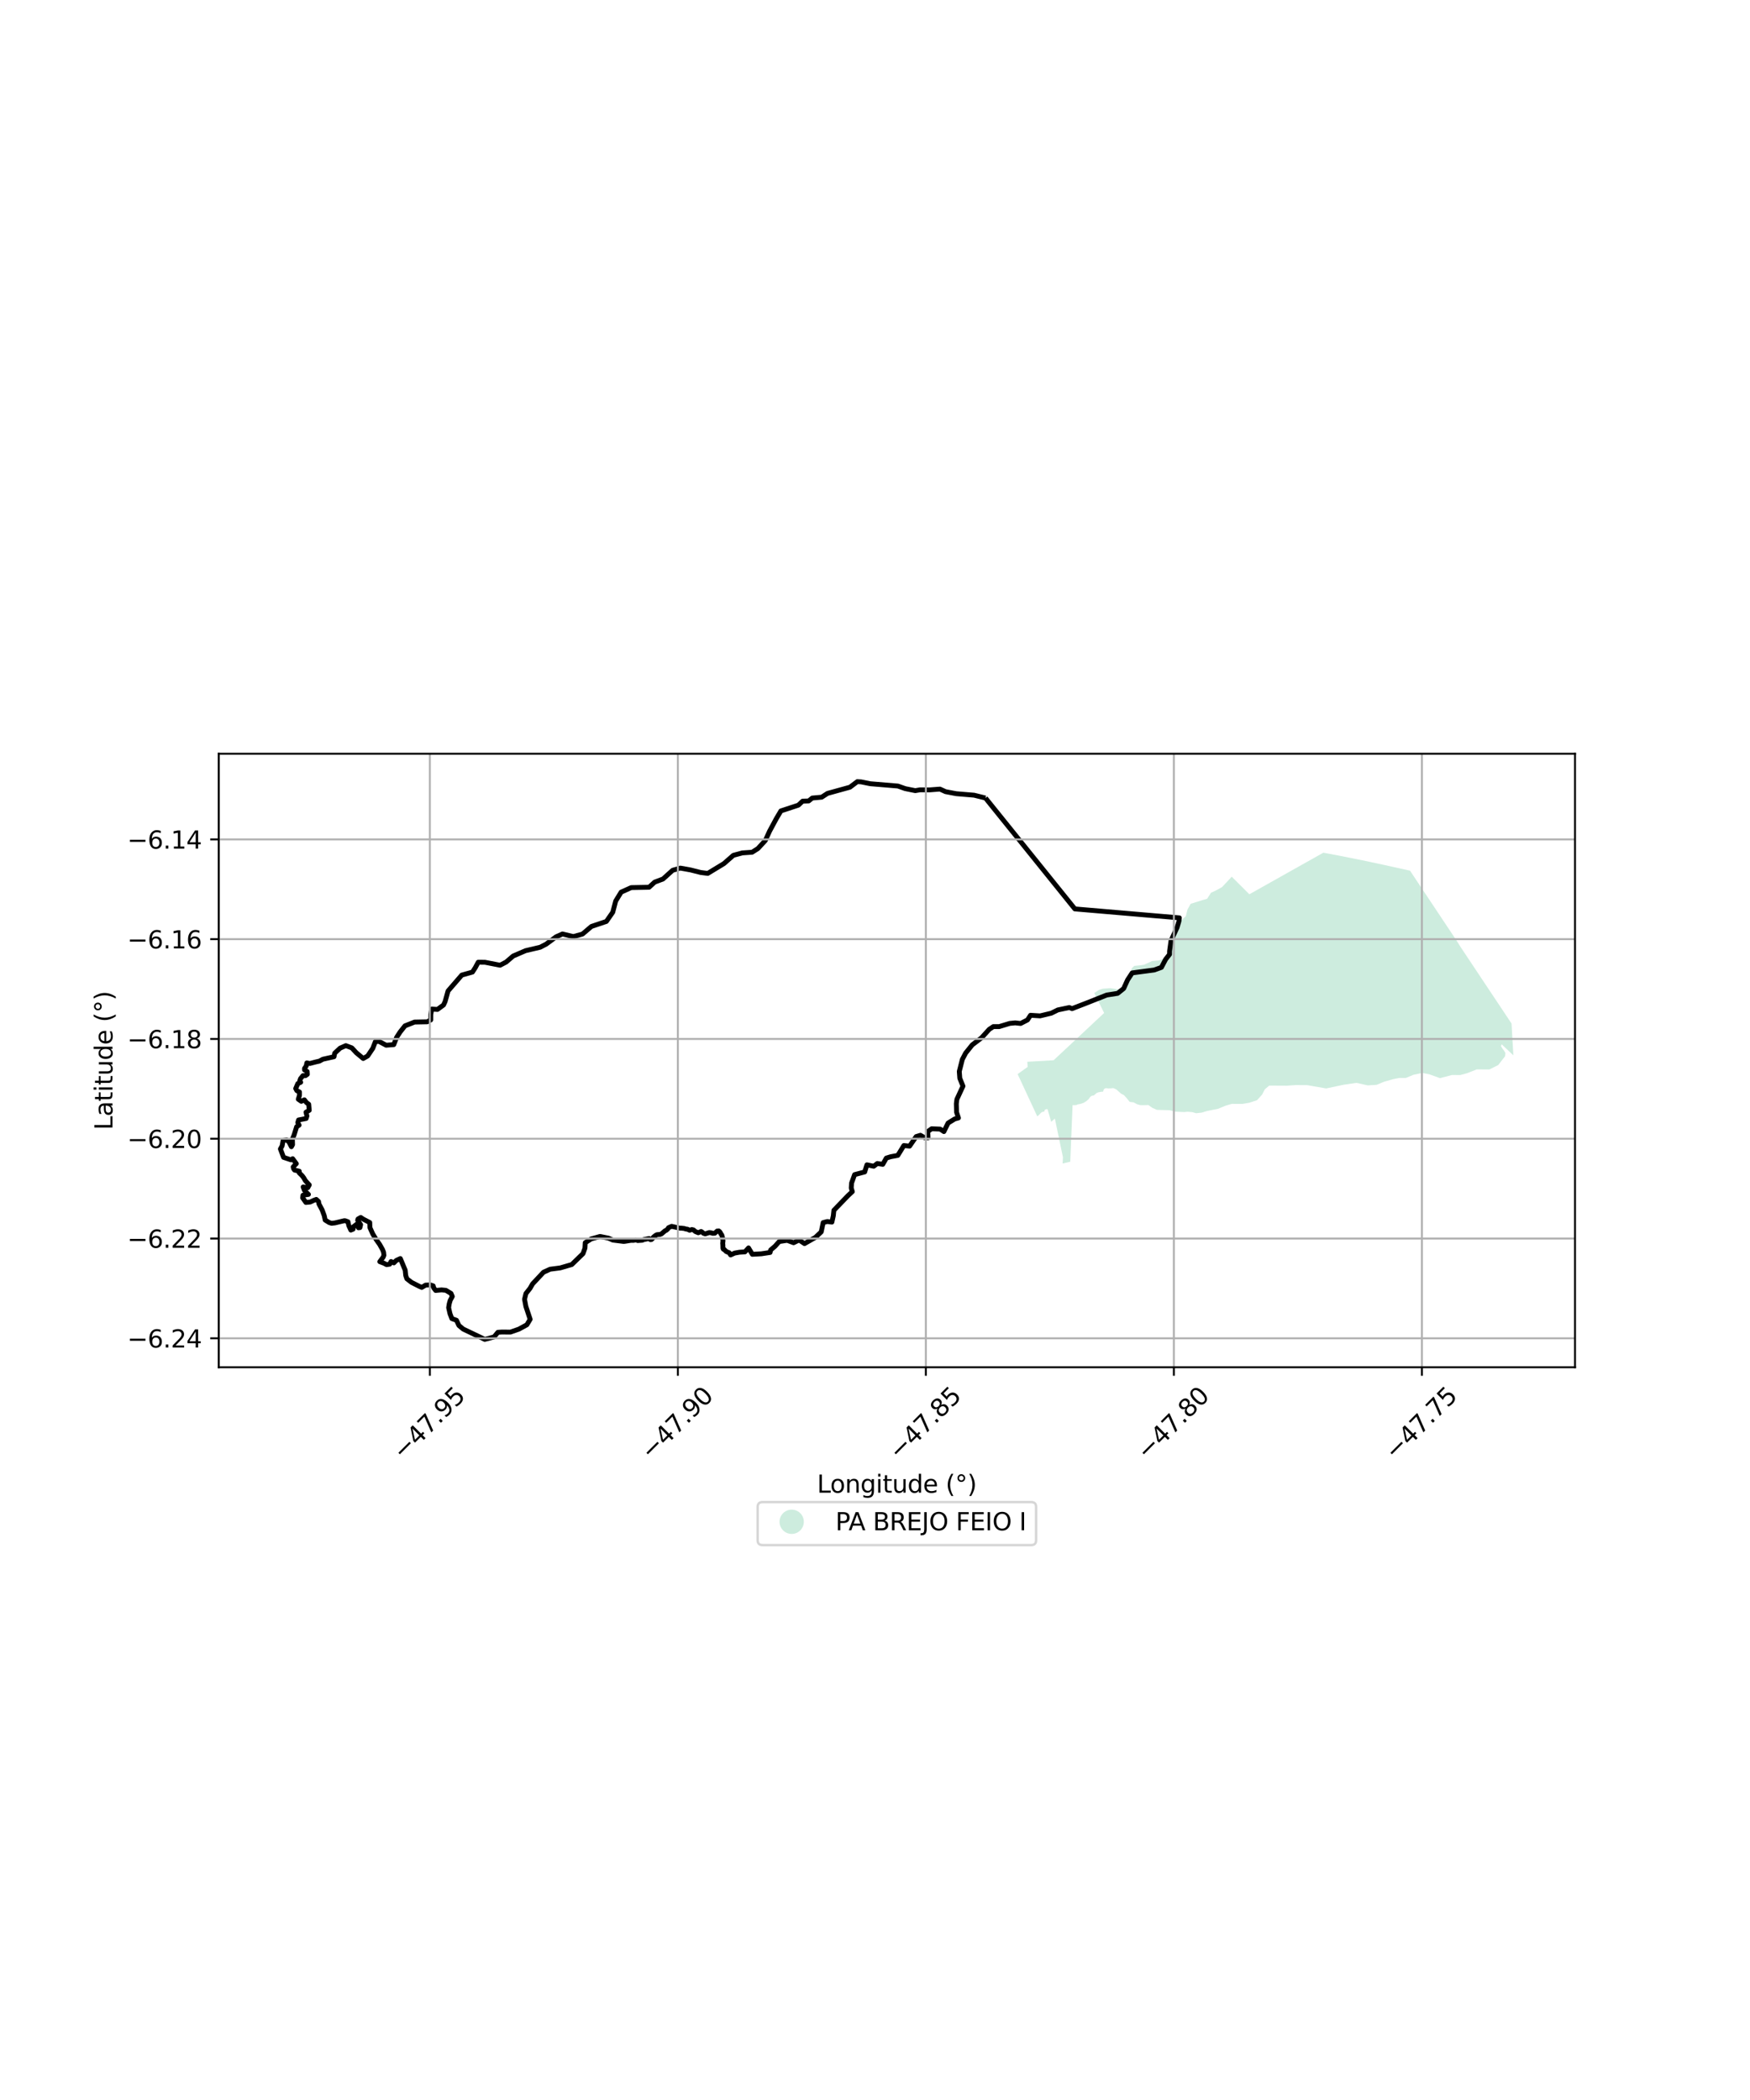 <?xml version="1.0" encoding="utf-8" standalone="no"?>
<!DOCTYPE svg PUBLIC "-//W3C//DTD SVG 1.1//EN"
  "http://www.w3.org/Graphics/SVG/1.1/DTD/svg11.dtd">
<svg xmlns:xlink="http://www.w3.org/1999/xlink" width="720pt" height="864pt" viewBox="0 0 720 864" xmlns="http://www.w3.org/2000/svg" version="1.1">
 <defs>
  <style type="text/css">*{stroke-linejoin: round; stroke-linecap: butt}</style>
 </defs>
 <g id="figure_1">
  <g id="patch_1">
   <path d="M 0 864 
L 720 864 
L 720 0 
L 0 0 
z
" style="fill: #ffffff"/>
  </g>
  <g id="axes_1">
   <g id="patch_2">
    <path d="M 90 562.526 
L 648 562.526 
L 648 310.114 
L 90 310.114 
z
" style="fill: #ffffff"/>
   </g>
   <g id="PatchCollection_1">
    <path d="M 506.764 360.694 
L 514.022 367.929 
L 544.458 350.827 
L 551.142 352.079 
L 560.463 353.938 
L 569.601 355.894 
L 572.808 356.603 
L 580.124 358.22 
L 599.36 387.113 
L 600.986 389.714 
L 621.892 421.114 
L 622.636 434.202 
L 617.856 429.674 
L 617.543 430.425 
L 618.2 431.495 
L 618.86 432.334 
L 619.376 433.255 
L 619.222 434.572 
L 616.413 438.195 
L 612.759 440.012 
L 607.553 439.985 
L 603.64 441.538 
L 600.773 442.31 
L 597.389 442.293 
L 592.436 443.578 
L 588.019 441.981 
L 585.158 441.442 
L 581.51 442.21 
L 578.38 443.505 
L 575.777 443.491 
L 573.171 444.002 
L 569.521 445.032 
L 566.391 446.327 
L 562.745 446.57 
L 558.113 445.523 
L 552.903 446.281 
L 545.606 447.816 
L 537.804 446.464 
L 533.119 446.44 
L 529.473 446.683 
L 525.048 446.659 
L 522.185 446.644 
L 520.354 448.207 
L 519.302 450.297 
L 517.208 452.645 
L 514.079 453.676 
L 511.213 454.185 
L 506.787 454.162 
L 504.18 454.934 
L 501.05 456.228 
L 496.718 457.056 
L 494.437 457.765 
L 492.158 458.015 
L 490.468 457.547 
L 488.647 457.407 
L 487.215 457.53 
L 483.636 457.38 
L 481.166 456.777 
L 478.303 456.696 
L 475.961 456.618 
L 474.143 455.823 
L 472.457 454.634 
L 470.895 454.692 
L 469.203 454.683 
L 467.904 454.348 
L 466.411 453.554 
L 464.785 453.349 
L 463.686 451.967 
L 462.455 450.59 
L 461.24 449.956 
L 459.265 448.21 
L 458.096 447.679 
L 457.087 447.772 
L 455.915 447.799 
L 454.842 447.695 
L 454.157 448.117 
L 453.859 449.131 
L 452.915 449.224 
L 451.905 449.415 
L 451.155 449.706 
L 450.109 450.65 
L 449.001 450.906 
L 448.511 451.362 
L 447.855 452.276 
L 446.875 453.089 
L 445.895 453.707 
L 444.624 454.158 
L 443.419 454.381 
L 442.897 454.64 
L 442.051 454.701 
L 441.288 454.665 
L 440.337 477.97 
L 437.183 478.695 
L 437.325 476.118 
L 434.001 460.205 
L 432.501 461.57 
L 430.999 456.405 
L 430.537 456.307 
L 429.819 456.631 
L 429.685 457.35 
L 428.969 457.412 
L 428.317 457.801 
L 427.597 458.584 
L 426.765 459.313 
L 418.676 441.91 
L 422.819 438.964 
L 422.664 436.849 
L 433.483 436.221 
L 454.276 416.764 
L 450.211 408.545 
L 450.211 408.545 
L 450.211 408.545 
L 452.133 407.297 
L 453.659 406.793 
L 456.708 406.554 
L 460.26 407.084 
L 463.314 405.821 
L 464.342 403.524 
L 465.638 398.415 
L 466.66 397.397 
L 469.2 397.154 
L 470.725 396.907 
L 474.034 395.389 
L 476.829 395.148 
L 479.883 393.885 
L 481.193 391.233 
L 482.202 387.502 
L 482.478 383.154 
L 482.742 381.364 
L 483.713 380.736 
L 485.675 378.91 
L 487.898 376.955 
L 488.563 374.205 
L 489.877 371.851 
L 494.831 370.304 
L 496.656 369.789 
L 498.231 367.305 
L 500.45 366.268 
L 502.799 364.969 
L 504.632 363.012 
L 506.764 360.694 
" clip-path="url(#pce2826d5cb)" style="fill: #b3e2cd; fill-opacity: 0.65"/>
   </g>
   <g id="PatchCollection_2">
    <path d="M 405.453 328.327 
L 442.223 373.955 
L 485.216 377.632 
L 485.047 379.019 
L 484.285 381.605 
L 481.797 386.976 
L 481.195 391.338 
L 481.188 392.648 
L 479.586 394.676 
L 477.832 398.014 
L 474.89 399.083 
L 465.808 400.278 
L 463.911 403.179 
L 462.306 406.711 
L 459.83 408.687 
L 455.34 409.39 
L 446.639 412.836 
L 441.064 414.986 
L 439.944 414.529 
L 435.224 415.519 
L 432.523 416.859 
L 427.914 417.964 
L 423.987 417.717 
L 422.742 419.629 
L 419.927 421.081 
L 417.684 420.843 
L 415.437 421.057 
L 411.052 422.388 
L 408.695 422.375 
L 407.005 423.495 
L 403.843 426.977 
L 400.011 429.891 
L 397.299 433.263 
L 395.938 435.851 
L 394.677 440.811 
L 394.887 443.634 
L 396.195 446.87 
L 393.696 452.274 
L 393.462 454.079 
L 393.556 457.578 
L 394.329 459.953 
L 392.755 460.396 
L 390.052 462.074 
L 388.349 465.564 
L 386.783 464.54 
L 383.304 464.408 
L 381.726 465.528 
L 381.824 468.125 
L 380.477 468.117 
L 378.687 467.092 
L 376.948 467.613 
L 374.233 471.548 
L 371.877 471.31 
L 369.385 475.36 
L 366.464 475.908 
L 364.664 476.463 
L 363.191 479.051 
L 360.948 478.7 
L 359.482 479.821 
L 356.679 479.241 
L 355.765 482.171 
L 351.606 483.277 
L 350.352 486.769 
L 350.229 488.8 
L 350.67 490.269 
L 348.865 491.952 
L 343.084 497.954 
L 342.848 500.21 
L 342.272 502.803 
L 340.365 502.567 
L 338.679 503.009 
L 337.872 506.842 
L 335.503 509.086 
L 330.998 511.658 
L 328.761 510.178 
L 326.51 511.294 
L 323.85 510.309 
L 320.591 510.812 
L 318.878 512.737 
L 317.063 514.29 
L 316.833 515.304 
L 313.238 515.849 
L 309.532 516.054 
L 307.969 513.432 
L 306.48 515.061 
L 304.259 515.198 
L 302.258 515.559 
L 300.592 516.316 
L 300.004 515.417 
L 298.808 514.917 
L 297.837 513.964 
L 297.627 513.962 
L 297.46 513.66 
L 297.405 512.009 
L 297.346 511.578 
L 297.474 510.456 
L 297.165 508.786 
L 296.937 508.047 
L 296.586 507.69 
L 296.424 507.225 
L 296.057 506.719 
L 295.69 506.435 
L 295.212 506.616 
L 295.064 506.489 
L 294.095 507.37 
L 293.216 507.423 
L 292.685 507.226 
L 291.786 507.116 
L 290.137 507.646 
L 289.365 507.375 
L 288.996 507.02 
L 288.45 506.671 
L 287.286 507.188 
L 286.089 506.692 
L 285.328 506.027 
L 284.649 505.868 
L 283.724 506.157 
L 282.746 505.697 
L 282.19 505.668 
L 281.555 505.44 
L 280.376 505.307 
L 279.627 505.295 
L 276.334 504.549 
L 275.043 505.118 
L 274.745 505.628 
L 274.081 506.192 
L 273.647 506.371 
L 272.179 507.618 
L 271.607 507.871 
L 270.263 507.987 
L 269.64 508.355 
L 268.829 508.998 
L 268.442 509.61 
L 267.989 509.994 
L 267.6 510.032 
L 267.04 509.557 
L 264.833 510.016 
L 264.262 510.263 
L 262.363 510.399 
L 262.09 510.263 
L 261.485 510.144 
L 260.675 510.313 
L 259.558 510.317 
L 257.022 510.724 
L 256.553 510.759 
L 252.133 510.207 
L 250.341 509.408 
L 246.865 508.711 
L 243.267 509.707 
L 240.789 511.273 
L 240.665 513.53 
L 239.866 515.782 
L 235.239 520.271 
L 230.475 521.657 
L 226.319 522.198 
L 223.618 523.424 
L 219.101 528.252 
L 218.08 530.052 
L 216.385 532.187 
L 215.81 534.554 
L 216.355 537.491 
L 218.122 542.805 
L 216.763 545.055 
L 213.497 546.843 
L 210.01 548.065 
L 206.418 548.044 
L 204.846 548.148 
L 203.264 550.058 
L 199.441 551.053 
L 190.596 546.827 
L 188.808 545.35 
L 187.81 543.2 
L 185.905 542.512 
L 185.131 540.476 
L 184.576 538.012 
L 184.819 536.447 
L 185.216 535.039 
L 186.082 533.399 
L 185.544 532.143 
L 183.447 530.878 
L 181.656 530.711 
L 179.24 530.932 
L 178.466 529.91 
L 178.237 529.047 
L 177.071 528.649 
L 175.088 528.745 
L 173.525 529.676 
L 172.437 529.2 
L 169.329 527.616 
L 167.389 526.117 
L 166.929 524.783 
L 166.708 522.588 
L 164.709 517.799 
L 163.068 518.573 
L 162.05 519.586 
L 160.884 519.031 
L 160.333 520.124 
L 159.049 520.307 
L 157.963 519.732 
L 156.259 519.091 
L 157.645 517.232 
L 157.949 516.473 
L 157.821 515.235 
L 157.421 514.179 
L 156.215 512.025 
L 154.772 509.976 
L 153.358 507.668 
L 152.193 505.061 
L 152.127 502.981 
L 149.392 501.567 
L 148.412 500.898 
L 147.314 501.523 
L 147.151 502.051 
L 148.371 503.857 
L 148.083 505.076 
L 147.493 505.15 
L 146.711 503.721 
L 145.346 504.779 
L 145.263 505.717 
L 144.342 506.091 
L 143.502 504.236 
L 143.162 502.661 
L 142.023 502.25 
L 141.633 502.228 
L 137.783 503.148 
L 136.401 503.297 
L 135.442 502.987 
L 133.784 501.968 
L 133.399 500.153 
L 132.519 497.769 
L 131.229 495.354 
L 131.058 494.343 
L 130.122 493.473 
L 129.059 493.876 
L 127.635 494.546 
L 125.856 494.726 
L 124.52 492.826 
L 124.654 491.75 
L 126.899 491.414 
L 125.263 489.8 
L 124.732 488.349 
L 126.629 488.643 
L 127.241 487.511 
L 125.613 485.729 
L 124.992 484.621 
L 124.338 483.754 
L 123.12 482.555 
L 123.122 481.866 
L 121.18 481.396 
L 120.786 480.831 
L 120.621 480.107 
L 121.908 478.764 
L 120.399 476.719 
L 119.734 477.199 
L 116.669 476.166 
L 115.364 472.712 
L 116.072 471.463 
L 116.473 469.272 
L 117.878 468.966 
L 118.885 469.834 
L 119.887 471.797 
L 120.359 470.938 
L 120.294 468.667 
L 121.005 466.947 
L 122.037 463.585 
L 123.06 462.906 
L 122.521 461.885 
L 122.838 460.79 
L 125.958 460.181 
L 126.275 459.164 
L 125.895 457.596 
L 127.223 456.82 
L 127.003 454.312 
L 126.073 453.602 
L 125.222 452.5 
L 123.972 453.12 
L 122.73 452.251 
L 123.206 450.688 
L 123.214 449.278 
L 122.127 448.723 
L 121.664 447.859 
L 122.532 445.827 
L 123.704 445.286 
L 123.317 444.735 
L 123.634 443.797 
L 124.654 442.55 
L 125.667 442.555 
L 126.449 442.012 
L 126.377 440.836 
L 125.29 440.203 
L 125.294 439.577 
L 126 438.563 
L 126.241 437.311 
L 127.486 437.553 
L 129.827 436.939 
L 131.405 436.576 
L 132.846 435.796 
L 137.424 434.772 
L 137.693 433.328 
L 139.925 431.24 
L 142.282 430.202 
L 144.759 431.136 
L 146.576 433.116 
L 149.437 435.496 
L 151.271 434.455 
L 153.379 431.315 
L 154.439 428.563 
L 155.876 428.44 
L 158.872 430.033 
L 162.008 429.788 
L 163.2 426.773 
L 164.649 424.549 
L 166.622 422.065 
L 170.55 420.511 
L 175.775 420.408 
L 177.216 419.628 
L 177.228 417.396 
L 177.633 415.165 
L 179.983 415.31 
L 182.475 413.485 
L 183.136 412.044 
L 184.335 407.717 
L 189.988 401.181 
L 194.372 399.944 
L 195.558 398.112 
L 196.746 395.886 
L 199.489 395.901 
L 205.752 397.118 
L 208.241 395.818 
L 211.128 393.339 
L 216.234 391.135 
L 222.25 389.723 
L 224.739 388.424 
L 228.805 385.425 
L 231.423 384.258 
L 235.859 385.333 
L 239.652 384.303 
L 243.327 381.171 
L 249.477 379.104 
L 252.11 375.309 
L 253.31 370.719 
L 255.551 367.054 
L 259.685 365.187 
L 267.047 365.043 
L 269.359 362.927 
L 272.77 361.651 
L 276.746 358.064 
L 279.88 357.156 
L 284.109 357.919 
L 288.244 358.959 
L 291.186 359.345 
L 297.833 355.31 
L 301.716 351.908 
L 305.402 350.91 
L 309.439 350.632 
L 311.817 349.124 
L 314.871 345.81 
L 316.64 341.934 
L 319.428 336.767 
L 321.285 333.631 
L 328.475 331.265 
L 330.232 329.609 
L 332.717 329.529 
L 334.196 328.335 
L 338.062 327.985 
L 340.463 326.425 
L 349.678 323.884 
L 352.727 321.587 
L 354.291 321.688 
L 358.059 322.449 
L 369.435 323.404 
L 372.427 324.463 
L 376.572 325.297 
L 378.534 324.959 
L 382.453 324.98 
L 386.72 324.655 
L 389.02 325.711 
L 393.397 326.546 
L 400.772 327.165 
L 405.453 328.327 
L 405.453 328.327 
" clip-path="url(#pce2826d5cb)" style="fill: none; stroke: #000000; stroke-width: 2"/>
   </g>
   <g id="matplotlib.axis_1">
    <g id="xtick_1">
     <g id="line2d_1">
      <path d="M 176.851 562.526 
L 176.851 310.114 
" clip-path="url(#pce2826d5cb)" style="fill: none; stroke: #b0b0b0; stroke-width: 0.8; stroke-linecap: square"/>
     </g>
     <g id="line2d_2">
      <defs>
       <path id="m80068a0521" d="M 0 0 
L 0 3.5 
" style="stroke: #000000; stroke-width: 0.8"/>
      </defs>
      <g>
       <use xlink:href="#m80068a0521" x="176.851" y="562.526" style="stroke: #000000; stroke-width: 0.8"/>
      </g>
     </g>
     <g id="text_1">
      <!-- −47.95 -->
      <g transform="translate(165.718 601.067) rotate(-45) scale(0.1 -0.1)">
       <defs>
        <path id="DejaVuSans-2212" d="M 678 2272 
L 4684 2272 
L 4684 1741 
L 678 1741 
L 678 2272 
z
" transform="scale(0.016)"/>
        <path id="DejaVuSans-34" d="M 2419 4116 
L 825 1625 
L 2419 1625 
L 2419 4116 
z
M 2253 4666 
L 3047 4666 
L 3047 1625 
L 3713 1625 
L 3713 1100 
L 3047 1100 
L 3047 0 
L 2419 0 
L 2419 1100 
L 313 1100 
L 313 1709 
L 2253 4666 
z
" transform="scale(0.016)"/>
        <path id="DejaVuSans-37" d="M 525 4666 
L 3525 4666 
L 3525 4397 
L 1831 0 
L 1172 0 
L 2766 4134 
L 525 4134 
L 525 4666 
z
" transform="scale(0.016)"/>
        <path id="DejaVuSans-2e" d="M 684 794 
L 1344 794 
L 1344 0 
L 684 0 
L 684 794 
z
" transform="scale(0.016)"/>
        <path id="DejaVuSans-39" d="M 703 97 
L 703 672 
Q 941 559 1184 500 
Q 1428 441 1663 441 
Q 2288 441 2617 861 
Q 2947 1281 2994 2138 
Q 2813 1869 2534 1725 
Q 2256 1581 1919 1581 
Q 1219 1581 811 2004 
Q 403 2428 403 3163 
Q 403 3881 828 4315 
Q 1253 4750 1959 4750 
Q 2769 4750 3195 4129 
Q 3622 3509 3622 2328 
Q 3622 1225 3098 567 
Q 2575 -91 1691 -91 
Q 1453 -91 1209 -44 
Q 966 3 703 97 
z
M 1959 2075 
Q 2384 2075 2632 2365 
Q 2881 2656 2881 3163 
Q 2881 3666 2632 3958 
Q 2384 4250 1959 4250 
Q 1534 4250 1286 3958 
Q 1038 3666 1038 3163 
Q 1038 2656 1286 2365 
Q 1534 2075 1959 2075 
z
" transform="scale(0.016)"/>
        <path id="DejaVuSans-35" d="M 691 4666 
L 3169 4666 
L 3169 4134 
L 1269 4134 
L 1269 2991 
Q 1406 3038 1543 3061 
Q 1681 3084 1819 3084 
Q 2600 3084 3056 2656 
Q 3513 2228 3513 1497 
Q 3513 744 3044 326 
Q 2575 -91 1722 -91 
Q 1428 -91 1123 -41 
Q 819 9 494 109 
L 494 744 
Q 775 591 1075 516 
Q 1375 441 1709 441 
Q 2250 441 2565 725 
Q 2881 1009 2881 1497 
Q 2881 1984 2565 2268 
Q 2250 2553 1709 2553 
Q 1456 2553 1204 2497 
Q 953 2441 691 2322 
L 691 4666 
z
" transform="scale(0.016)"/>
       </defs>
       <use xlink:href="#DejaVuSans-2212"/>
       <use xlink:href="#DejaVuSans-34" transform="translate(83.789 0)"/>
       <use xlink:href="#DejaVuSans-37" transform="translate(147.412 0)"/>
       <use xlink:href="#DejaVuSans-2e" transform="translate(211.035 0)"/>
       <use xlink:href="#DejaVuSans-39" transform="translate(242.822 0)"/>
       <use xlink:href="#DejaVuSans-35" transform="translate(306.445 0)"/>
      </g>
     </g>
    </g>
    <g id="xtick_2">
     <g id="line2d_3">
      <path d="M 278.89 562.526 
L 278.89 310.114 
" clip-path="url(#pce2826d5cb)" style="fill: none; stroke: #b0b0b0; stroke-width: 0.8; stroke-linecap: square"/>
     </g>
     <g id="line2d_4">
      <g>
       <use xlink:href="#m80068a0521" x="278.89" y="562.526" style="stroke: #000000; stroke-width: 0.8"/>
      </g>
     </g>
     <g id="text_2">
      <!-- −47.90 -->
      <g transform="translate(267.757 601.067) rotate(-45) scale(0.1 -0.1)">
       <defs>
        <path id="DejaVuSans-30" d="M 2034 4250 
Q 1547 4250 1301 3770 
Q 1056 3291 1056 2328 
Q 1056 1369 1301 889 
Q 1547 409 2034 409 
Q 2525 409 2770 889 
Q 3016 1369 3016 2328 
Q 3016 3291 2770 3770 
Q 2525 4250 2034 4250 
z
M 2034 4750 
Q 2819 4750 3233 4129 
Q 3647 3509 3647 2328 
Q 3647 1150 3233 529 
Q 2819 -91 2034 -91 
Q 1250 -91 836 529 
Q 422 1150 422 2328 
Q 422 3509 836 4129 
Q 1250 4750 2034 4750 
z
" transform="scale(0.016)"/>
       </defs>
       <use xlink:href="#DejaVuSans-2212"/>
       <use xlink:href="#DejaVuSans-34" transform="translate(83.789 0)"/>
       <use xlink:href="#DejaVuSans-37" transform="translate(147.412 0)"/>
       <use xlink:href="#DejaVuSans-2e" transform="translate(211.035 0)"/>
       <use xlink:href="#DejaVuSans-39" transform="translate(242.822 0)"/>
       <use xlink:href="#DejaVuSans-30" transform="translate(306.445 0)"/>
      </g>
     </g>
    </g>
    <g id="xtick_3">
     <g id="line2d_5">
      <path d="M 380.929 562.526 
L 380.929 310.114 
" clip-path="url(#pce2826d5cb)" style="fill: none; stroke: #b0b0b0; stroke-width: 0.8; stroke-linecap: square"/>
     </g>
     <g id="line2d_6">
      <g>
       <use xlink:href="#m80068a0521" x="380.929" y="562.526" style="stroke: #000000; stroke-width: 0.8"/>
      </g>
     </g>
     <g id="text_3">
      <!-- −47.85 -->
      <g transform="translate(369.796 601.067) rotate(-45) scale(0.1 -0.1)">
       <defs>
        <path id="DejaVuSans-38" d="M 2034 2216 
Q 1584 2216 1326 1975 
Q 1069 1734 1069 1313 
Q 1069 891 1326 650 
Q 1584 409 2034 409 
Q 2484 409 2743 651 
Q 3003 894 3003 1313 
Q 3003 1734 2745 1975 
Q 2488 2216 2034 2216 
z
M 1403 2484 
Q 997 2584 770 2862 
Q 544 3141 544 3541 
Q 544 4100 942 4425 
Q 1341 4750 2034 4750 
Q 2731 4750 3128 4425 
Q 3525 4100 3525 3541 
Q 3525 3141 3298 2862 
Q 3072 2584 2669 2484 
Q 3125 2378 3379 2068 
Q 3634 1759 3634 1313 
Q 3634 634 3220 271 
Q 2806 -91 2034 -91 
Q 1263 -91 848 271 
Q 434 634 434 1313 
Q 434 1759 690 2068 
Q 947 2378 1403 2484 
z
M 1172 3481 
Q 1172 3119 1398 2916 
Q 1625 2713 2034 2713 
Q 2441 2713 2670 2916 
Q 2900 3119 2900 3481 
Q 2900 3844 2670 4047 
Q 2441 4250 2034 4250 
Q 1625 4250 1398 4047 
Q 1172 3844 1172 3481 
z
" transform="scale(0.016)"/>
       </defs>
       <use xlink:href="#DejaVuSans-2212"/>
       <use xlink:href="#DejaVuSans-34" transform="translate(83.789 0)"/>
       <use xlink:href="#DejaVuSans-37" transform="translate(147.412 0)"/>
       <use xlink:href="#DejaVuSans-2e" transform="translate(211.035 0)"/>
       <use xlink:href="#DejaVuSans-38" transform="translate(242.822 0)"/>
       <use xlink:href="#DejaVuSans-35" transform="translate(306.445 0)"/>
      </g>
     </g>
    </g>
    <g id="xtick_4">
     <g id="line2d_7">
      <path d="M 482.968 562.526 
L 482.968 310.114 
" clip-path="url(#pce2826d5cb)" style="fill: none; stroke: #b0b0b0; stroke-width: 0.8; stroke-linecap: square"/>
     </g>
     <g id="line2d_8">
      <g>
       <use xlink:href="#m80068a0521" x="482.968" y="562.526" style="stroke: #000000; stroke-width: 0.8"/>
      </g>
     </g>
     <g id="text_4">
      <!-- −47.80 -->
      <g transform="translate(471.835 601.067) rotate(-45) scale(0.1 -0.1)">
       <use xlink:href="#DejaVuSans-2212"/>
       <use xlink:href="#DejaVuSans-34" transform="translate(83.789 0)"/>
       <use xlink:href="#DejaVuSans-37" transform="translate(147.412 0)"/>
       <use xlink:href="#DejaVuSans-2e" transform="translate(211.035 0)"/>
       <use xlink:href="#DejaVuSans-38" transform="translate(242.822 0)"/>
       <use xlink:href="#DejaVuSans-30" transform="translate(306.445 0)"/>
      </g>
     </g>
    </g>
    <g id="xtick_5">
     <g id="line2d_9">
      <path d="M 585.006 562.526 
L 585.006 310.114 
" clip-path="url(#pce2826d5cb)" style="fill: none; stroke: #b0b0b0; stroke-width: 0.8; stroke-linecap: square"/>
     </g>
     <g id="line2d_10">
      <g>
       <use xlink:href="#m80068a0521" x="585.006" y="562.526" style="stroke: #000000; stroke-width: 0.8"/>
      </g>
     </g>
     <g id="text_5">
      <!-- −47.75 -->
      <g transform="translate(573.873 601.067) rotate(-45) scale(0.1 -0.1)">
       <use xlink:href="#DejaVuSans-2212"/>
       <use xlink:href="#DejaVuSans-34" transform="translate(83.789 0)"/>
       <use xlink:href="#DejaVuSans-37" transform="translate(147.412 0)"/>
       <use xlink:href="#DejaVuSans-2e" transform="translate(211.035 0)"/>
       <use xlink:href="#DejaVuSans-37" transform="translate(242.822 0)"/>
       <use xlink:href="#DejaVuSans-35" transform="translate(306.445 0)"/>
      </g>
     </g>
    </g>
    <g id="text_6">
     <!-- Longitude (°) -->
     <g transform="translate(336.14 614.136) scale(0.1 -0.1)">
      <defs>
       <path id="DejaVuSans-4c" d="M 628 4666 
L 1259 4666 
L 1259 531 
L 3531 531 
L 3531 0 
L 628 0 
L 628 4666 
z
" transform="scale(0.016)"/>
       <path id="DejaVuSans-6f" d="M 1959 3097 
Q 1497 3097 1228 2736 
Q 959 2375 959 1747 
Q 959 1119 1226 758 
Q 1494 397 1959 397 
Q 2419 397 2687 759 
Q 2956 1122 2956 1747 
Q 2956 2369 2687 2733 
Q 2419 3097 1959 3097 
z
M 1959 3584 
Q 2709 3584 3137 3096 
Q 3566 2609 3566 1747 
Q 3566 888 3137 398 
Q 2709 -91 1959 -91 
Q 1206 -91 779 398 
Q 353 888 353 1747 
Q 353 2609 779 3096 
Q 1206 3584 1959 3584 
z
" transform="scale(0.016)"/>
       <path id="DejaVuSans-6e" d="M 3513 2113 
L 3513 0 
L 2938 0 
L 2938 2094 
Q 2938 2591 2744 2837 
Q 2550 3084 2163 3084 
Q 1697 3084 1428 2787 
Q 1159 2491 1159 1978 
L 1159 0 
L 581 0 
L 581 3500 
L 1159 3500 
L 1159 2956 
Q 1366 3272 1645 3428 
Q 1925 3584 2291 3584 
Q 2894 3584 3203 3211 
Q 3513 2838 3513 2113 
z
" transform="scale(0.016)"/>
       <path id="DejaVuSans-67" d="M 2906 1791 
Q 2906 2416 2648 2759 
Q 2391 3103 1925 3103 
Q 1463 3103 1205 2759 
Q 947 2416 947 1791 
Q 947 1169 1205 825 
Q 1463 481 1925 481 
Q 2391 481 2648 825 
Q 2906 1169 2906 1791 
z
M 3481 434 
Q 3481 -459 3084 -895 
Q 2688 -1331 1869 -1331 
Q 1566 -1331 1297 -1286 
Q 1028 -1241 775 -1147 
L 775 -588 
Q 1028 -725 1275 -790 
Q 1522 -856 1778 -856 
Q 2344 -856 2625 -561 
Q 2906 -266 2906 331 
L 2906 616 
Q 2728 306 2450 153 
Q 2172 0 1784 0 
Q 1141 0 747 490 
Q 353 981 353 1791 
Q 353 2603 747 3093 
Q 1141 3584 1784 3584 
Q 2172 3584 2450 3431 
Q 2728 3278 2906 2969 
L 2906 3500 
L 3481 3500 
L 3481 434 
z
" transform="scale(0.016)"/>
       <path id="DejaVuSans-69" d="M 603 3500 
L 1178 3500 
L 1178 0 
L 603 0 
L 603 3500 
z
M 603 4863 
L 1178 4863 
L 1178 4134 
L 603 4134 
L 603 4863 
z
" transform="scale(0.016)"/>
       <path id="DejaVuSans-74" d="M 1172 4494 
L 1172 3500 
L 2356 3500 
L 2356 3053 
L 1172 3053 
L 1172 1153 
Q 1172 725 1289 603 
Q 1406 481 1766 481 
L 2356 481 
L 2356 0 
L 1766 0 
Q 1100 0 847 248 
Q 594 497 594 1153 
L 594 3053 
L 172 3053 
L 172 3500 
L 594 3500 
L 594 4494 
L 1172 4494 
z
" transform="scale(0.016)"/>
       <path id="DejaVuSans-75" d="M 544 1381 
L 544 3500 
L 1119 3500 
L 1119 1403 
Q 1119 906 1312 657 
Q 1506 409 1894 409 
Q 2359 409 2629 706 
Q 2900 1003 2900 1516 
L 2900 3500 
L 3475 3500 
L 3475 0 
L 2900 0 
L 2900 538 
Q 2691 219 2414 64 
Q 2138 -91 1772 -91 
Q 1169 -91 856 284 
Q 544 659 544 1381 
z
M 1991 3584 
L 1991 3584 
z
" transform="scale(0.016)"/>
       <path id="DejaVuSans-64" d="M 2906 2969 
L 2906 4863 
L 3481 4863 
L 3481 0 
L 2906 0 
L 2906 525 
Q 2725 213 2448 61 
Q 2172 -91 1784 -91 
Q 1150 -91 751 415 
Q 353 922 353 1747 
Q 353 2572 751 3078 
Q 1150 3584 1784 3584 
Q 2172 3584 2448 3432 
Q 2725 3281 2906 2969 
z
M 947 1747 
Q 947 1113 1208 752 
Q 1469 391 1925 391 
Q 2381 391 2643 752 
Q 2906 1113 2906 1747 
Q 2906 2381 2643 2742 
Q 2381 3103 1925 3103 
Q 1469 3103 1208 2742 
Q 947 2381 947 1747 
z
" transform="scale(0.016)"/>
       <path id="DejaVuSans-65" d="M 3597 1894 
L 3597 1613 
L 953 1613 
Q 991 1019 1311 708 
Q 1631 397 2203 397 
Q 2534 397 2845 478 
Q 3156 559 3463 722 
L 3463 178 
Q 3153 47 2828 -22 
Q 2503 -91 2169 -91 
Q 1331 -91 842 396 
Q 353 884 353 1716 
Q 353 2575 817 3079 
Q 1281 3584 2069 3584 
Q 2775 3584 3186 3129 
Q 3597 2675 3597 1894 
z
M 3022 2063 
Q 3016 2534 2758 2815 
Q 2500 3097 2075 3097 
Q 1594 3097 1305 2825 
Q 1016 2553 972 2059 
L 3022 2063 
z
" transform="scale(0.016)"/>
       <path id="DejaVuSans-20" transform="scale(0.016)"/>
       <path id="DejaVuSans-28" d="M 1984 4856 
Q 1566 4138 1362 3434 
Q 1159 2731 1159 2009 
Q 1159 1288 1364 580 
Q 1569 -128 1984 -844 
L 1484 -844 
Q 1016 -109 783 600 
Q 550 1309 550 2009 
Q 550 2706 781 3412 
Q 1013 4119 1484 4856 
L 1984 4856 
z
" transform="scale(0.016)"/>
       <path id="DejaVuSans-b0" d="M 1600 4347 
Q 1350 4347 1178 4173 
Q 1006 4000 1006 3750 
Q 1006 3503 1178 3333 
Q 1350 3163 1600 3163 
Q 1850 3163 2022 3333 
Q 2194 3503 2194 3750 
Q 2194 3997 2020 4172 
Q 1847 4347 1600 4347 
z
M 1600 4750 
Q 1800 4750 1984 4673 
Q 2169 4597 2303 4453 
Q 2447 4313 2519 4134 
Q 2591 3956 2591 3750 
Q 2591 3338 2302 3052 
Q 2013 2766 1594 2766 
Q 1172 2766 890 3047 
Q 609 3328 609 3750 
Q 609 4169 896 4459 
Q 1184 4750 1600 4750 
z
" transform="scale(0.016)"/>
       <path id="DejaVuSans-29" d="M 513 4856 
L 1013 4856 
Q 1481 4119 1714 3412 
Q 1947 2706 1947 2009 
Q 1947 1309 1714 600 
Q 1481 -109 1013 -844 
L 513 -844 
Q 928 -128 1133 580 
Q 1338 1288 1338 2009 
Q 1338 2731 1133 3434 
Q 928 4138 513 4856 
z
" transform="scale(0.016)"/>
      </defs>
      <use xlink:href="#DejaVuSans-4c"/>
      <use xlink:href="#DejaVuSans-6f" transform="translate(53.963 0)"/>
      <use xlink:href="#DejaVuSans-6e" transform="translate(115.145 0)"/>
      <use xlink:href="#DejaVuSans-67" transform="translate(178.523 0)"/>
      <use xlink:href="#DejaVuSans-69" transform="translate(242 0)"/>
      <use xlink:href="#DejaVuSans-74" transform="translate(269.783 0)"/>
      <use xlink:href="#DejaVuSans-75" transform="translate(308.992 0)"/>
      <use xlink:href="#DejaVuSans-64" transform="translate(372.371 0)"/>
      <use xlink:href="#DejaVuSans-65" transform="translate(435.848 0)"/>
      <use xlink:href="#DejaVuSans-20" transform="translate(497.371 0)"/>
      <use xlink:href="#DejaVuSans-28" transform="translate(529.158 0)"/>
      <use xlink:href="#DejaVuSans-b0" transform="translate(568.172 0)"/>
      <use xlink:href="#DejaVuSans-29" transform="translate(618.172 0)"/>
     </g>
    </g>
   </g>
   <g id="matplotlib.axis_2">
    <g id="ytick_1">
     <g id="line2d_11">
      <path d="M 90 550.619 
L 648 550.619 
" clip-path="url(#pce2826d5cb)" style="fill: none; stroke: #b0b0b0; stroke-width: 0.8; stroke-linecap: square"/>
     </g>
     <g id="line2d_12">
      <defs>
       <path id="m42fdb486c7" d="M 0 0 
L -3.5 0 
" style="stroke: #000000; stroke-width: 0.8"/>
      </defs>
      <g>
       <use xlink:href="#m42fdb486c7" x="90" y="550.619" style="stroke: #000000; stroke-width: 0.8"/>
      </g>
     </g>
     <g id="text_7">
      <!-- −6.24 -->
      <g transform="translate(52.355 554.418) scale(0.1 -0.1)">
       <defs>
        <path id="DejaVuSans-36" d="M 2113 2584 
Q 1688 2584 1439 2293 
Q 1191 2003 1191 1497 
Q 1191 994 1439 701 
Q 1688 409 2113 409 
Q 2538 409 2786 701 
Q 3034 994 3034 1497 
Q 3034 2003 2786 2293 
Q 2538 2584 2113 2584 
z
M 3366 4563 
L 3366 3988 
Q 3128 4100 2886 4159 
Q 2644 4219 2406 4219 
Q 1781 4219 1451 3797 
Q 1122 3375 1075 2522 
Q 1259 2794 1537 2939 
Q 1816 3084 2150 3084 
Q 2853 3084 3261 2657 
Q 3669 2231 3669 1497 
Q 3669 778 3244 343 
Q 2819 -91 2113 -91 
Q 1303 -91 875 529 
Q 447 1150 447 2328 
Q 447 3434 972 4092 
Q 1497 4750 2381 4750 
Q 2619 4750 2861 4703 
Q 3103 4656 3366 4563 
z
" transform="scale(0.016)"/>
        <path id="DejaVuSans-32" d="M 1228 531 
L 3431 531 
L 3431 0 
L 469 0 
L 469 531 
Q 828 903 1448 1529 
Q 2069 2156 2228 2338 
Q 2531 2678 2651 2914 
Q 2772 3150 2772 3378 
Q 2772 3750 2511 3984 
Q 2250 4219 1831 4219 
Q 1534 4219 1204 4116 
Q 875 4013 500 3803 
L 500 4441 
Q 881 4594 1212 4672 
Q 1544 4750 1819 4750 
Q 2544 4750 2975 4387 
Q 3406 4025 3406 3419 
Q 3406 3131 3298 2873 
Q 3191 2616 2906 2266 
Q 2828 2175 2409 1742 
Q 1991 1309 1228 531 
z
" transform="scale(0.016)"/>
       </defs>
       <use xlink:href="#DejaVuSans-2212"/>
       <use xlink:href="#DejaVuSans-36" transform="translate(83.789 0)"/>
       <use xlink:href="#DejaVuSans-2e" transform="translate(147.412 0)"/>
       <use xlink:href="#DejaVuSans-32" transform="translate(179.199 0)"/>
       <use xlink:href="#DejaVuSans-34" transform="translate(242.822 0)"/>
      </g>
     </g>
    </g>
    <g id="ytick_2">
     <g id="line2d_13">
      <path d="M 90 509.565 
L 648 509.565 
" clip-path="url(#pce2826d5cb)" style="fill: none; stroke: #b0b0b0; stroke-width: 0.8; stroke-linecap: square"/>
     </g>
     <g id="line2d_14">
      <g>
       <use xlink:href="#m42fdb486c7" x="90" y="509.565" style="stroke: #000000; stroke-width: 0.8"/>
      </g>
     </g>
     <g id="text_8">
      <!-- −6.22 -->
      <g transform="translate(52.355 513.364) scale(0.1 -0.1)">
       <use xlink:href="#DejaVuSans-2212"/>
       <use xlink:href="#DejaVuSans-36" transform="translate(83.789 0)"/>
       <use xlink:href="#DejaVuSans-2e" transform="translate(147.412 0)"/>
       <use xlink:href="#DejaVuSans-32" transform="translate(179.199 0)"/>
       <use xlink:href="#DejaVuSans-32" transform="translate(242.822 0)"/>
      </g>
     </g>
    </g>
    <g id="ytick_3">
     <g id="line2d_15">
      <path d="M 90 468.51 
L 648 468.51 
" clip-path="url(#pce2826d5cb)" style="fill: none; stroke: #b0b0b0; stroke-width: 0.8; stroke-linecap: square"/>
     </g>
     <g id="line2d_16">
      <g>
       <use xlink:href="#m42fdb486c7" x="90" y="468.51" style="stroke: #000000; stroke-width: 0.8"/>
      </g>
     </g>
     <g id="text_9">
      <!-- −6.20 -->
      <g transform="translate(52.355 472.31) scale(0.1 -0.1)">
       <use xlink:href="#DejaVuSans-2212"/>
       <use xlink:href="#DejaVuSans-36" transform="translate(83.789 0)"/>
       <use xlink:href="#DejaVuSans-2e" transform="translate(147.412 0)"/>
       <use xlink:href="#DejaVuSans-32" transform="translate(179.199 0)"/>
       <use xlink:href="#DejaVuSans-30" transform="translate(242.822 0)"/>
      </g>
     </g>
    </g>
    <g id="ytick_4">
     <g id="line2d_17">
      <path d="M 90 427.456 
L 648 427.456 
" clip-path="url(#pce2826d5cb)" style="fill: none; stroke: #b0b0b0; stroke-width: 0.8; stroke-linecap: square"/>
     </g>
     <g id="line2d_18">
      <g>
       <use xlink:href="#m42fdb486c7" x="90" y="427.456" style="stroke: #000000; stroke-width: 0.8"/>
      </g>
     </g>
     <g id="text_10">
      <!-- −6.18 -->
      <g transform="translate(52.355 431.255) scale(0.1 -0.1)">
       <defs>
        <path id="DejaVuSans-31" d="M 794 531 
L 1825 531 
L 1825 4091 
L 703 3866 
L 703 4441 
L 1819 4666 
L 2450 4666 
L 2450 531 
L 3481 531 
L 3481 0 
L 794 0 
L 794 531 
z
" transform="scale(0.016)"/>
       </defs>
       <use xlink:href="#DejaVuSans-2212"/>
       <use xlink:href="#DejaVuSans-36" transform="translate(83.789 0)"/>
       <use xlink:href="#DejaVuSans-2e" transform="translate(147.412 0)"/>
       <use xlink:href="#DejaVuSans-31" transform="translate(179.199 0)"/>
       <use xlink:href="#DejaVuSans-38" transform="translate(242.822 0)"/>
      </g>
     </g>
    </g>
    <g id="ytick_5">
     <g id="line2d_19">
      <path d="M 90 386.402 
L 648 386.402 
" clip-path="url(#pce2826d5cb)" style="fill: none; stroke: #b0b0b0; stroke-width: 0.8; stroke-linecap: square"/>
     </g>
     <g id="line2d_20">
      <g>
       <use xlink:href="#m42fdb486c7" x="90" y="386.402" style="stroke: #000000; stroke-width: 0.8"/>
      </g>
     </g>
     <g id="text_11">
      <!-- −6.16 -->
      <g transform="translate(52.355 390.201) scale(0.1 -0.1)">
       <use xlink:href="#DejaVuSans-2212"/>
       <use xlink:href="#DejaVuSans-36" transform="translate(83.789 0)"/>
       <use xlink:href="#DejaVuSans-2e" transform="translate(147.412 0)"/>
       <use xlink:href="#DejaVuSans-31" transform="translate(179.199 0)"/>
       <use xlink:href="#DejaVuSans-36" transform="translate(242.822 0)"/>
      </g>
     </g>
    </g>
    <g id="ytick_6">
     <g id="line2d_21">
      <path d="M 90 345.347 
L 648 345.347 
" clip-path="url(#pce2826d5cb)" style="fill: none; stroke: #b0b0b0; stroke-width: 0.8; stroke-linecap: square"/>
     </g>
     <g id="line2d_22">
      <g>
       <use xlink:href="#m42fdb486c7" x="90" y="345.347" style="stroke: #000000; stroke-width: 0.8"/>
      </g>
     </g>
     <g id="text_12">
      <!-- −6.14 -->
      <g transform="translate(52.355 349.146) scale(0.1 -0.1)">
       <use xlink:href="#DejaVuSans-2212"/>
       <use xlink:href="#DejaVuSans-36" transform="translate(83.789 0)"/>
       <use xlink:href="#DejaVuSans-2e" transform="translate(147.412 0)"/>
       <use xlink:href="#DejaVuSans-31" transform="translate(179.199 0)"/>
       <use xlink:href="#DejaVuSans-34" transform="translate(242.822 0)"/>
      </g>
     </g>
    </g>
    <g id="text_13">
     <!-- Latitude (°) -->
     <g transform="translate(46.275 464.89) rotate(-90) scale(0.1 -0.1)">
      <defs>
       <path id="DejaVuSans-61" d="M 2194 1759 
Q 1497 1759 1228 1600 
Q 959 1441 959 1056 
Q 959 750 1161 570 
Q 1363 391 1709 391 
Q 2188 391 2477 730 
Q 2766 1069 2766 1631 
L 2766 1759 
L 2194 1759 
z
M 3341 1997 
L 3341 0 
L 2766 0 
L 2766 531 
Q 2569 213 2275 61 
Q 1981 -91 1556 -91 
Q 1019 -91 701 211 
Q 384 513 384 1019 
Q 384 1609 779 1909 
Q 1175 2209 1959 2209 
L 2766 2209 
L 2766 2266 
Q 2766 2663 2505 2880 
Q 2244 3097 1772 3097 
Q 1472 3097 1187 3025 
Q 903 2953 641 2809 
L 641 3341 
Q 956 3463 1253 3523 
Q 1550 3584 1831 3584 
Q 2591 3584 2966 3190 
Q 3341 2797 3341 1997 
z
" transform="scale(0.016)"/>
      </defs>
      <use xlink:href="#DejaVuSans-4c"/>
      <use xlink:href="#DejaVuSans-61" transform="translate(55.713 0)"/>
      <use xlink:href="#DejaVuSans-74" transform="translate(116.992 0)"/>
      <use xlink:href="#DejaVuSans-69" transform="translate(156.201 0)"/>
      <use xlink:href="#DejaVuSans-74" transform="translate(183.984 0)"/>
      <use xlink:href="#DejaVuSans-75" transform="translate(223.193 0)"/>
      <use xlink:href="#DejaVuSans-64" transform="translate(286.572 0)"/>
      <use xlink:href="#DejaVuSans-65" transform="translate(350.049 0)"/>
      <use xlink:href="#DejaVuSans-20" transform="translate(411.572 0)"/>
      <use xlink:href="#DejaVuSans-28" transform="translate(443.359 0)"/>
      <use xlink:href="#DejaVuSans-b0" transform="translate(482.373 0)"/>
      <use xlink:href="#DejaVuSans-29" transform="translate(532.373 0)"/>
     </g>
    </g>
   </g>
   <g id="patch_3">
    <path d="M 90 562.526 
L 90 310.114 
" style="fill: none; stroke: #000000; stroke-width: 0.8; stroke-linejoin: miter; stroke-linecap: square"/>
   </g>
   <g id="patch_4">
    <path d="M 648 562.526 
L 648 310.114 
" style="fill: none; stroke: #000000; stroke-width: 0.8; stroke-linejoin: miter; stroke-linecap: square"/>
   </g>
   <g id="patch_5">
    <path d="M 90 562.526 
L 648 562.526 
" style="fill: none; stroke: #000000; stroke-width: 0.8; stroke-linejoin: miter; stroke-linecap: square"/>
   </g>
   <g id="patch_6">
    <path d="M 90 310.114 
L 648 310.114 
" style="fill: none; stroke: #000000; stroke-width: 0.8; stroke-linejoin: miter; stroke-linecap: square"/>
   </g>
   <g id="legend_1">
    <g id="patch_7">
     <path d="M 313.72 635.686 
L 424.28 635.686 
Q 426.28 635.686 426.28 633.686 
L 426.28 620.008 
Q 426.28 618.008 424.28 618.008 
L 313.72 618.008 
Q 311.72 618.008 311.72 620.008 
L 311.72 633.686 
Q 311.72 635.686 313.72 635.686 
z
" style="fill: #ffffff; opacity: 0.8; stroke: #cccccc; stroke-linejoin: miter"/>
    </g>
    <g id="line2d_23">
     <defs>
      <path id="m54d2b716f0" d="M 0 5 
C 1.326 5 2.598 4.473 3.536 3.536 
C 4.473 2.598 5 1.326 5 0 
C 5 -1.326 4.473 -2.598 3.536 -3.536 
C 2.598 -4.473 1.326 -5 0 -5 
C -1.326 -5 -2.598 -4.473 -3.536 -3.536 
C -4.473 -2.598 -5 -1.326 -5 0 
C -5 1.326 -4.473 2.598 -3.536 3.536 
C -2.598 4.473 -1.326 5 0 5 
z
"/>
     </defs>
     <g>
      <use xlink:href="#m54d2b716f0" x="325.72" y="626.107" style="fill: #b3e2cd; fill-opacity: 0.65"/>
     </g>
    </g>
    <g id="text_14">
     <!-- PA BREJO FEIO I -->
     <g transform="translate(343.72 629.607) scale(0.1 -0.1)">
      <defs>
       <path id="DejaVuSans-50" d="M 1259 4147 
L 1259 2394 
L 2053 2394 
Q 2494 2394 2734 2622 
Q 2975 2850 2975 3272 
Q 2975 3691 2734 3919 
Q 2494 4147 2053 4147 
L 1259 4147 
z
M 628 4666 
L 2053 4666 
Q 2838 4666 3239 4311 
Q 3641 3956 3641 3272 
Q 3641 2581 3239 2228 
Q 2838 1875 2053 1875 
L 1259 1875 
L 1259 0 
L 628 0 
L 628 4666 
z
" transform="scale(0.016)"/>
       <path id="DejaVuSans-41" d="M 2188 4044 
L 1331 1722 
L 3047 1722 
L 2188 4044 
z
M 1831 4666 
L 2547 4666 
L 4325 0 
L 3669 0 
L 3244 1197 
L 1141 1197 
L 716 0 
L 50 0 
L 1831 4666 
z
" transform="scale(0.016)"/>
       <path id="DejaVuSans-42" d="M 1259 2228 
L 1259 519 
L 2272 519 
Q 2781 519 3026 730 
Q 3272 941 3272 1375 
Q 3272 1813 3026 2020 
Q 2781 2228 2272 2228 
L 1259 2228 
z
M 1259 4147 
L 1259 2741 
L 2194 2741 
Q 2656 2741 2882 2914 
Q 3109 3088 3109 3444 
Q 3109 3797 2882 3972 
Q 2656 4147 2194 4147 
L 1259 4147 
z
M 628 4666 
L 2241 4666 
Q 2963 4666 3353 4366 
Q 3744 4066 3744 3513 
Q 3744 3084 3544 2831 
Q 3344 2578 2956 2516 
Q 3422 2416 3680 2098 
Q 3938 1781 3938 1306 
Q 3938 681 3513 340 
Q 3088 0 2303 0 
L 628 0 
L 628 4666 
z
" transform="scale(0.016)"/>
       <path id="DejaVuSans-52" d="M 2841 2188 
Q 3044 2119 3236 1894 
Q 3428 1669 3622 1275 
L 4263 0 
L 3584 0 
L 2988 1197 
Q 2756 1666 2539 1819 
Q 2322 1972 1947 1972 
L 1259 1972 
L 1259 0 
L 628 0 
L 628 4666 
L 2053 4666 
Q 2853 4666 3247 4331 
Q 3641 3997 3641 3322 
Q 3641 2881 3436 2590 
Q 3231 2300 2841 2188 
z
M 1259 4147 
L 1259 2491 
L 2053 2491 
Q 2509 2491 2742 2702 
Q 2975 2913 2975 3322 
Q 2975 3731 2742 3939 
Q 2509 4147 2053 4147 
L 1259 4147 
z
" transform="scale(0.016)"/>
       <path id="DejaVuSans-45" d="M 628 4666 
L 3578 4666 
L 3578 4134 
L 1259 4134 
L 1259 2753 
L 3481 2753 
L 3481 2222 
L 1259 2222 
L 1259 531 
L 3634 531 
L 3634 0 
L 628 0 
L 628 4666 
z
" transform="scale(0.016)"/>
       <path id="DejaVuSans-4a" d="M 628 4666 
L 1259 4666 
L 1259 325 
Q 1259 -519 939 -900 
Q 619 -1281 -91 -1281 
L -331 -1281 
L -331 -750 
L -134 -750 
Q 284 -750 456 -515 
Q 628 -281 628 325 
L 628 4666 
z
" transform="scale(0.016)"/>
       <path id="DejaVuSans-4f" d="M 2522 4238 
Q 1834 4238 1429 3725 
Q 1025 3213 1025 2328 
Q 1025 1447 1429 934 
Q 1834 422 2522 422 
Q 3209 422 3611 934 
Q 4013 1447 4013 2328 
Q 4013 3213 3611 3725 
Q 3209 4238 2522 4238 
z
M 2522 4750 
Q 3503 4750 4090 4092 
Q 4678 3434 4678 2328 
Q 4678 1225 4090 567 
Q 3503 -91 2522 -91 
Q 1538 -91 948 565 
Q 359 1222 359 2328 
Q 359 3434 948 4092 
Q 1538 4750 2522 4750 
z
" transform="scale(0.016)"/>
       <path id="DejaVuSans-46" d="M 628 4666 
L 3309 4666 
L 3309 4134 
L 1259 4134 
L 1259 2759 
L 3109 2759 
L 3109 2228 
L 1259 2228 
L 1259 0 
L 628 0 
L 628 4666 
z
" transform="scale(0.016)"/>
       <path id="DejaVuSans-49" d="M 628 4666 
L 1259 4666 
L 1259 0 
L 628 0 
L 628 4666 
z
" transform="scale(0.016)"/>
      </defs>
      <use xlink:href="#DejaVuSans-50"/>
      <use xlink:href="#DejaVuSans-41" transform="translate(53.928 0)"/>
      <use xlink:href="#DejaVuSans-20" transform="translate(122.336 0)"/>
      <use xlink:href="#DejaVuSans-42" transform="translate(154.123 0)"/>
      <use xlink:href="#DejaVuSans-52" transform="translate(222.727 0)"/>
      <use xlink:href="#DejaVuSans-45" transform="translate(292.209 0)"/>
      <use xlink:href="#DejaVuSans-4a" transform="translate(355.393 0)"/>
      <use xlink:href="#DejaVuSans-4f" transform="translate(384.885 0)"/>
      <use xlink:href="#DejaVuSans-20" transform="translate(463.596 0)"/>
      <use xlink:href="#DejaVuSans-46" transform="translate(495.383 0)"/>
      <use xlink:href="#DejaVuSans-45" transform="translate(552.902 0)"/>
      <use xlink:href="#DejaVuSans-49" transform="translate(616.086 0)"/>
      <use xlink:href="#DejaVuSans-4f" transform="translate(645.578 0)"/>
      <use xlink:href="#DejaVuSans-20" transform="translate(724.289 0)"/>
      <use xlink:href="#DejaVuSans-49" transform="translate(756.076 0)"/>
     </g>
    </g>
   </g>
  </g>
 </g>
 <defs>
  <clipPath id="pce2826d5cb">
   <rect x="90" y="310.114" width="558" height="252.412"/>
  </clipPath>
 </defs>
</svg>
